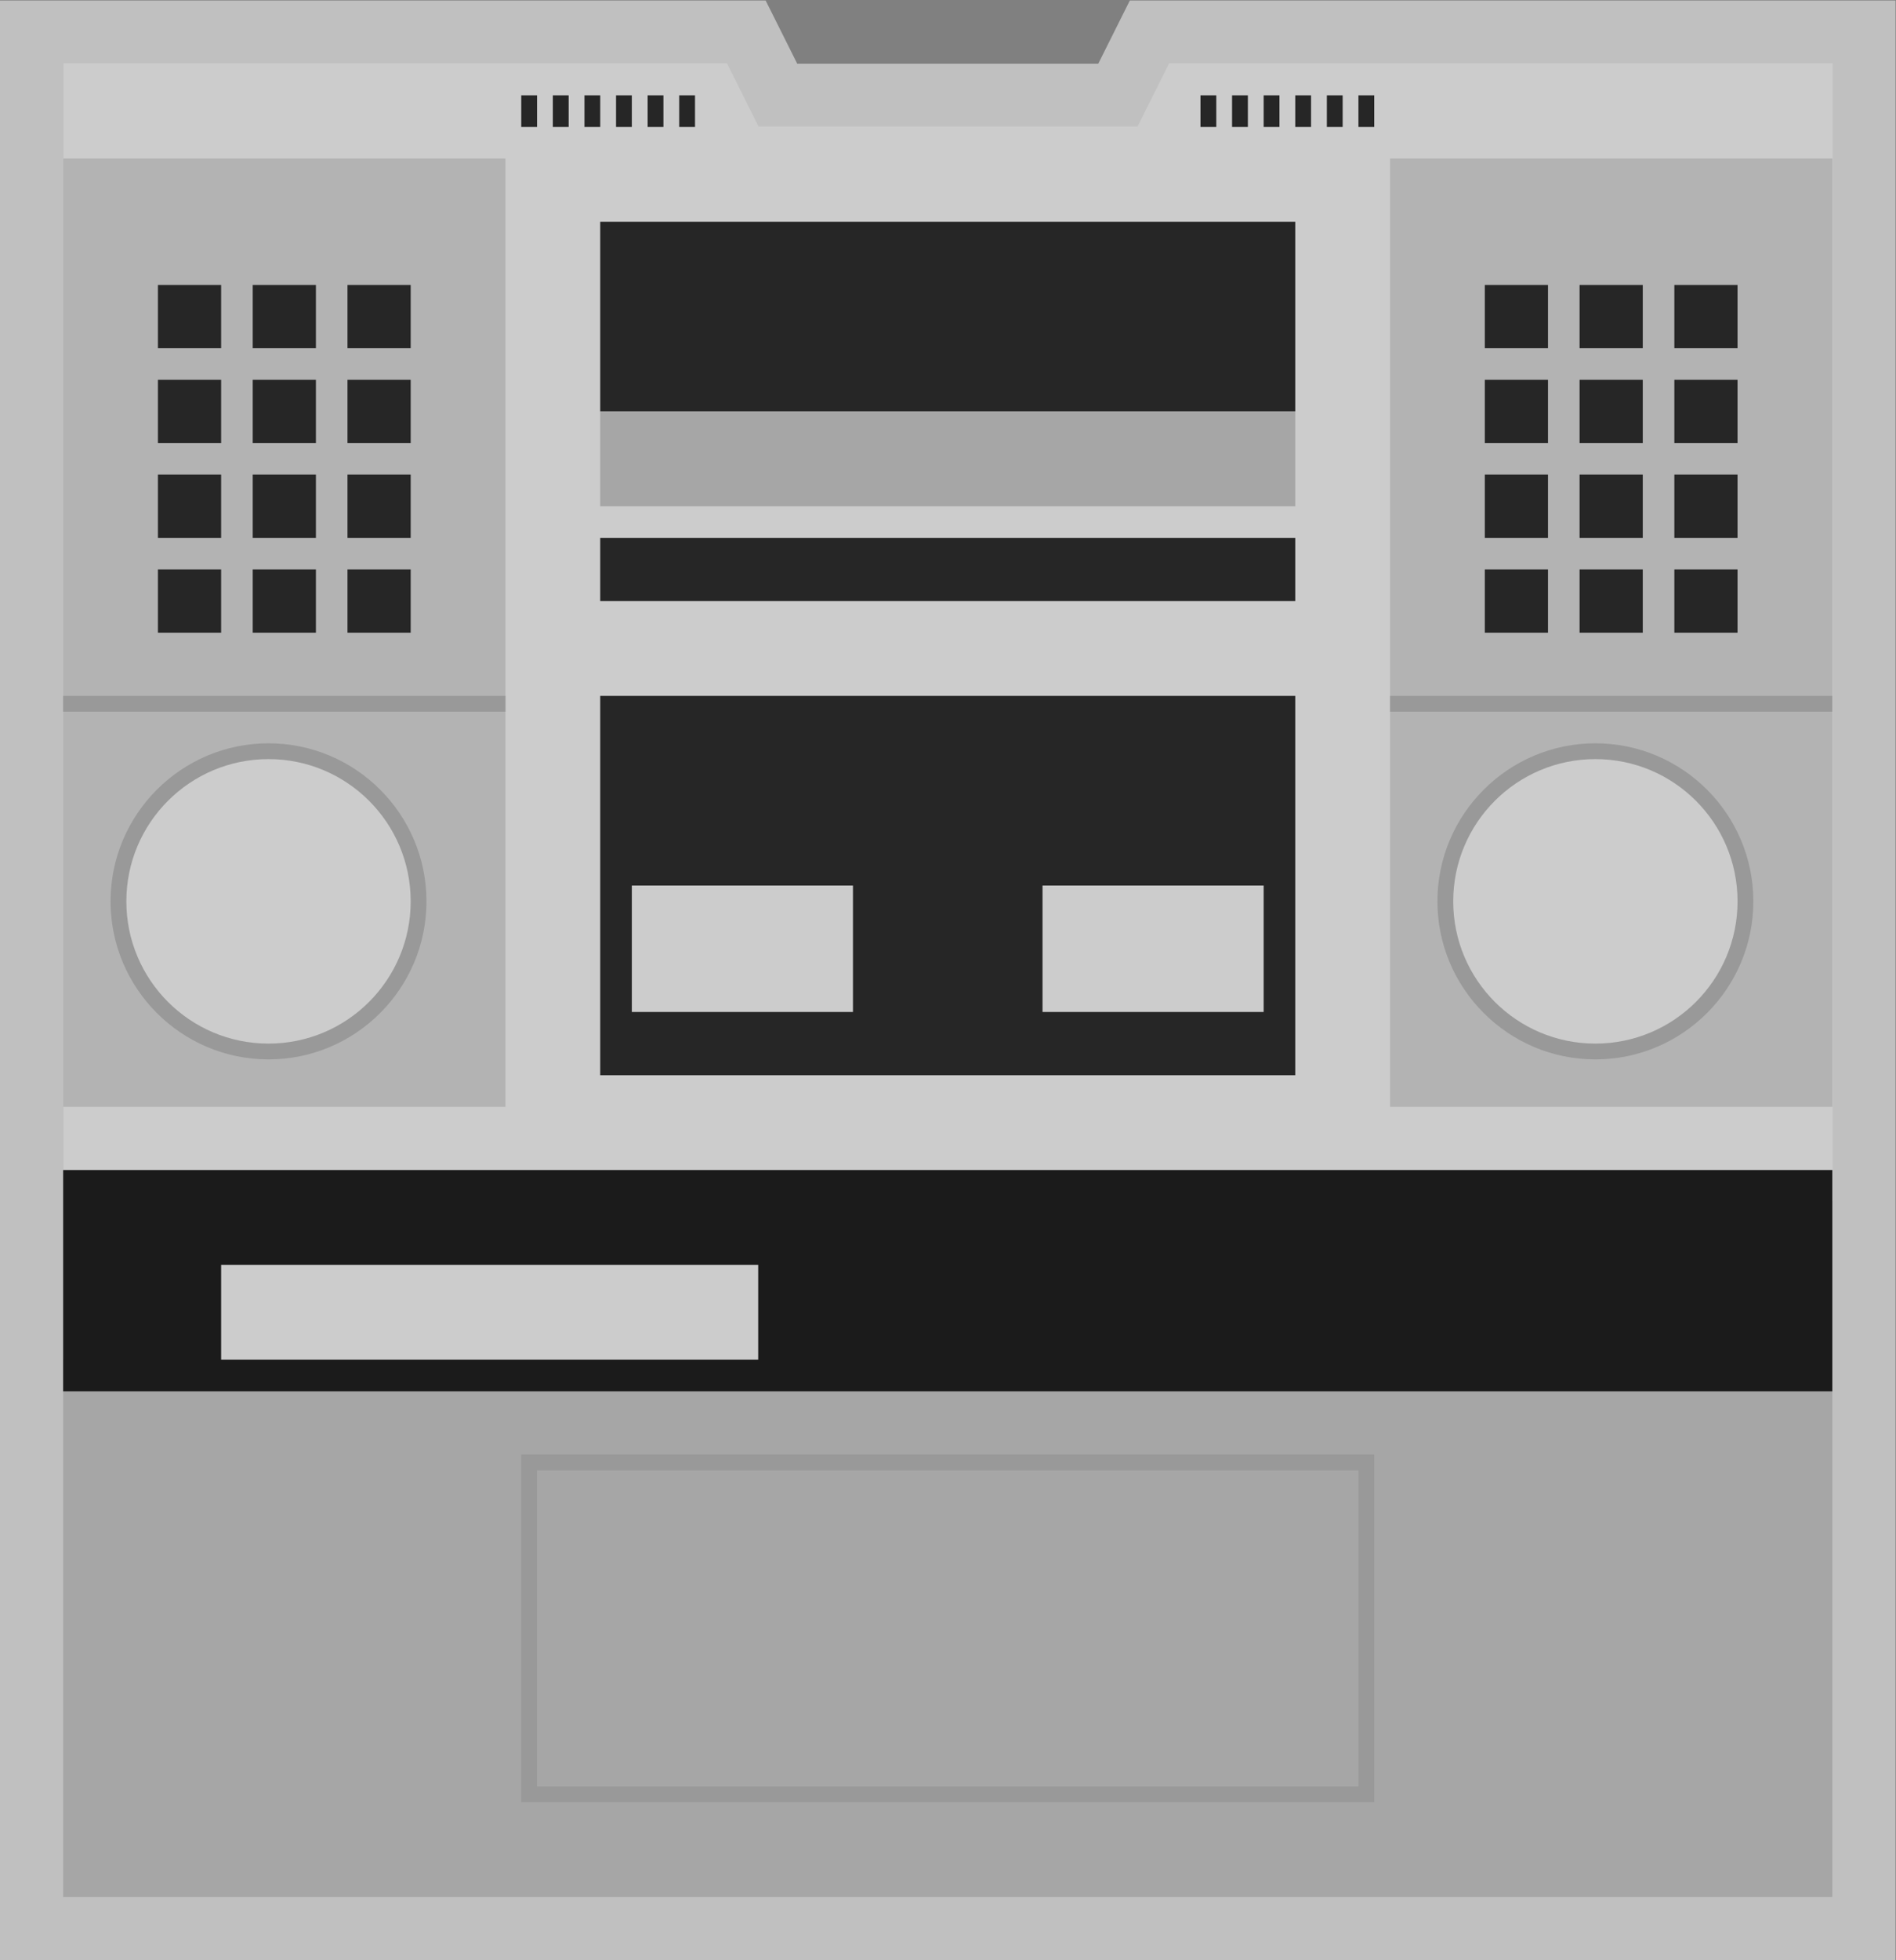 <svg xmlns="http://www.w3.org/2000/svg" xml:space="preserve" width="320" height="330.667" viewBox="0 0 320 330.667"><rect x="0" y="0" width="320" height="330.667" fill="#808080" stroke="none"/><defs><clipPath id="a" clipPathUnits="userSpaceOnUse"><path d="M0 256h256V0H0Z"/></clipPath><clipPath id="b" clipPathUnits="userSpaceOnUse"><path d="M8 252h240V4H8Z"/></clipPath><clipPath id="c" clipPathUnits="userSpaceOnUse"><path d="M0 256h256V0H0Z"/></clipPath></defs><g clip-path="url(#a)" transform="matrix(1.333 0 0 -1.333 -10.667 336)"><g clip-path="url(#b)" style="opacity:.5"><path d="M0 0h-88.944l-2.211-4.422L-92.944-8h-38.112l-1.789 3.578L-135.056 0H-232v-248H8V0z" style="fill:#fff;fill-opacity:1;fill-rule:nonzero;stroke:none" transform="translate(240 252)"/></g></g><path d="M240 12H16v68h224z" style="fill:#a6a6a6;fill-opacity:1;fill-rule:nonzero;stroke:none" transform="matrix(1.333 0 0 -1.333 -10.667 336)"/><path d="M182 68H74V24h108Zm-2-42H76v40h104z" style="fill:#999;fill-opacity:1;fill-rule:nonzero;stroke:none" transform="matrix(1.333 0 0 -1.333 -10.667 336)"/><path d="m0 0-4-8h-48l-4 8h-84v-144H84V0Z" style="fill:#ccc;fill-opacity:1;fill-rule:nonzero;stroke:none" transform="matrix(1.333 0 0 -1.333 197.333 10.667)"/><path d="M240 76H16v28h224z" style="fill:#1b1b1b;fill-opacity:1;fill-rule:nonzero;stroke:none" transform="matrix(1.333 0 0 -1.333 -10.667 336)"/><path d="M104 80H36v12h68z" style="fill:#ccc;fill-opacity:1;fill-rule:nonzero;stroke:none" transform="matrix(1.333 0 0 -1.333 -10.667 336)"/><path d="M76 236h-2v4h2zm4 0h-2v4h2zm4 0h-2v4h2zm4 0h-2v4h2zm4 0h-2v4h2zm4 0h-2v4h2zm66 0h-2v4h2zm4 0h-2v4h2zm4 0h-2v4h2zm4 0h-2v4h2zm4 0h-2v4h2zm4 0h-2v4h2zm-10-36H84v24h88zm0-24H84v8h88zm0-60H84v48h88z" style="fill:#262626;fill-opacity:1;fill-rule:nonzero;stroke:none" transform="matrix(1.333 0 0 -1.333 -10.667 336)"/><path d="M172 200H84v-12h88z" style="fill:#a6a6a6;fill-opacity:1;fill-rule:nonzero;stroke:none" transform="matrix(1.333 0 0 -1.333 -10.667 336)"/><path d="M116 124H88v16h28zm52 0h-28v16h28z" style="fill:#ccc;fill-opacity:1;fill-rule:nonzero;stroke:none" transform="matrix(1.333 0 0 -1.333 -10.667 336)"/><path d="M72 112H16v120h56z" style="fill:#b3b3b3;fill-opacity:1;fill-rule:nonzero;stroke:none" transform="matrix(1.333 0 0 -1.333 -10.667 336)"/><path d="M36 208h-8v8h8zm12 0h-8v8h8zm12 0h-8v8h8zm-24-12h-8v8h8zm12 0h-8v8h8zm12 0h-8v8h8zm-24-12h-8v8h8zm12 0h-8v8h8zm12 0h-8v8h8zm-24-12h-8v8h8zm12 0h-8v8h8zm12 0h-8v8h8z" style="fill:#262626;fill-opacity:1;fill-rule:nonzero;stroke:none" transform="matrix(1.333 0 0 -1.333 -10.667 336)"/><path d="M72 162H16v2h56z" style="fill:#999;fill-opacity:1;fill-rule:nonzero;stroke:none" transform="matrix(1.333 0 0 -1.333 -10.667 336)"/><g clip-path="url(#c)" transform="matrix(1.333 0 0 -1.333 -10.667 336)"><path d="M0 0c-11.028 0-20-8.972-20-20s8.972-20 20-20 20 8.972 20 20S11.028 0 0 0" style="fill:#999;fill-opacity:1;fill-rule:nonzero;stroke:none" transform="translate(42 158)"/><path d="M0 0c0-9.941 8.059-18 18-18S36-9.941 36 0s-8.059 18-18 18S0 9.941 0 0" style="fill:#ccc;fill-opacity:1;fill-rule:nonzero;stroke:none" transform="translate(24 138)"/><path d="M240 112h-56v120h56z" style="fill:#b3b3b3;fill-opacity:1;fill-rule:nonzero;stroke:none"/><path d="M204 208h-8v8h8zm12 0h-8v8h8zm12 0h-8v8h8zm-24-12h-8v8h8zm12 0h-8v8h8zm12 0h-8v8h8zm-24-12h-8v8h8zm12 0h-8v8h8zm12 0h-8v8h8zm-24-12h-8v8h8zm12 0h-8v8h8zm12 0h-8v8h8z" style="fill:#262626;fill-opacity:1;fill-rule:nonzero;stroke:none"/><path d="M240 162h-56v2h56z" style="fill:#999;fill-opacity:1;fill-rule:nonzero;stroke:none"/><path d="M0 0c-11.028 0-20-8.972-20-20s8.972-20 20-20 20 8.972 20 20S11.028 0 0 0" style="fill:#999;fill-opacity:1;fill-rule:nonzero;stroke:none" transform="translate(210 158)"/><path d="M0 0c0-9.941 8.059-18 18-18S36-9.941 36 0s-8.059 18-18 18S0 9.941 0 0" style="fill:#ccc;fill-opacity:1;fill-rule:nonzero;stroke:none" transform="translate(192 138)"/></g></svg>